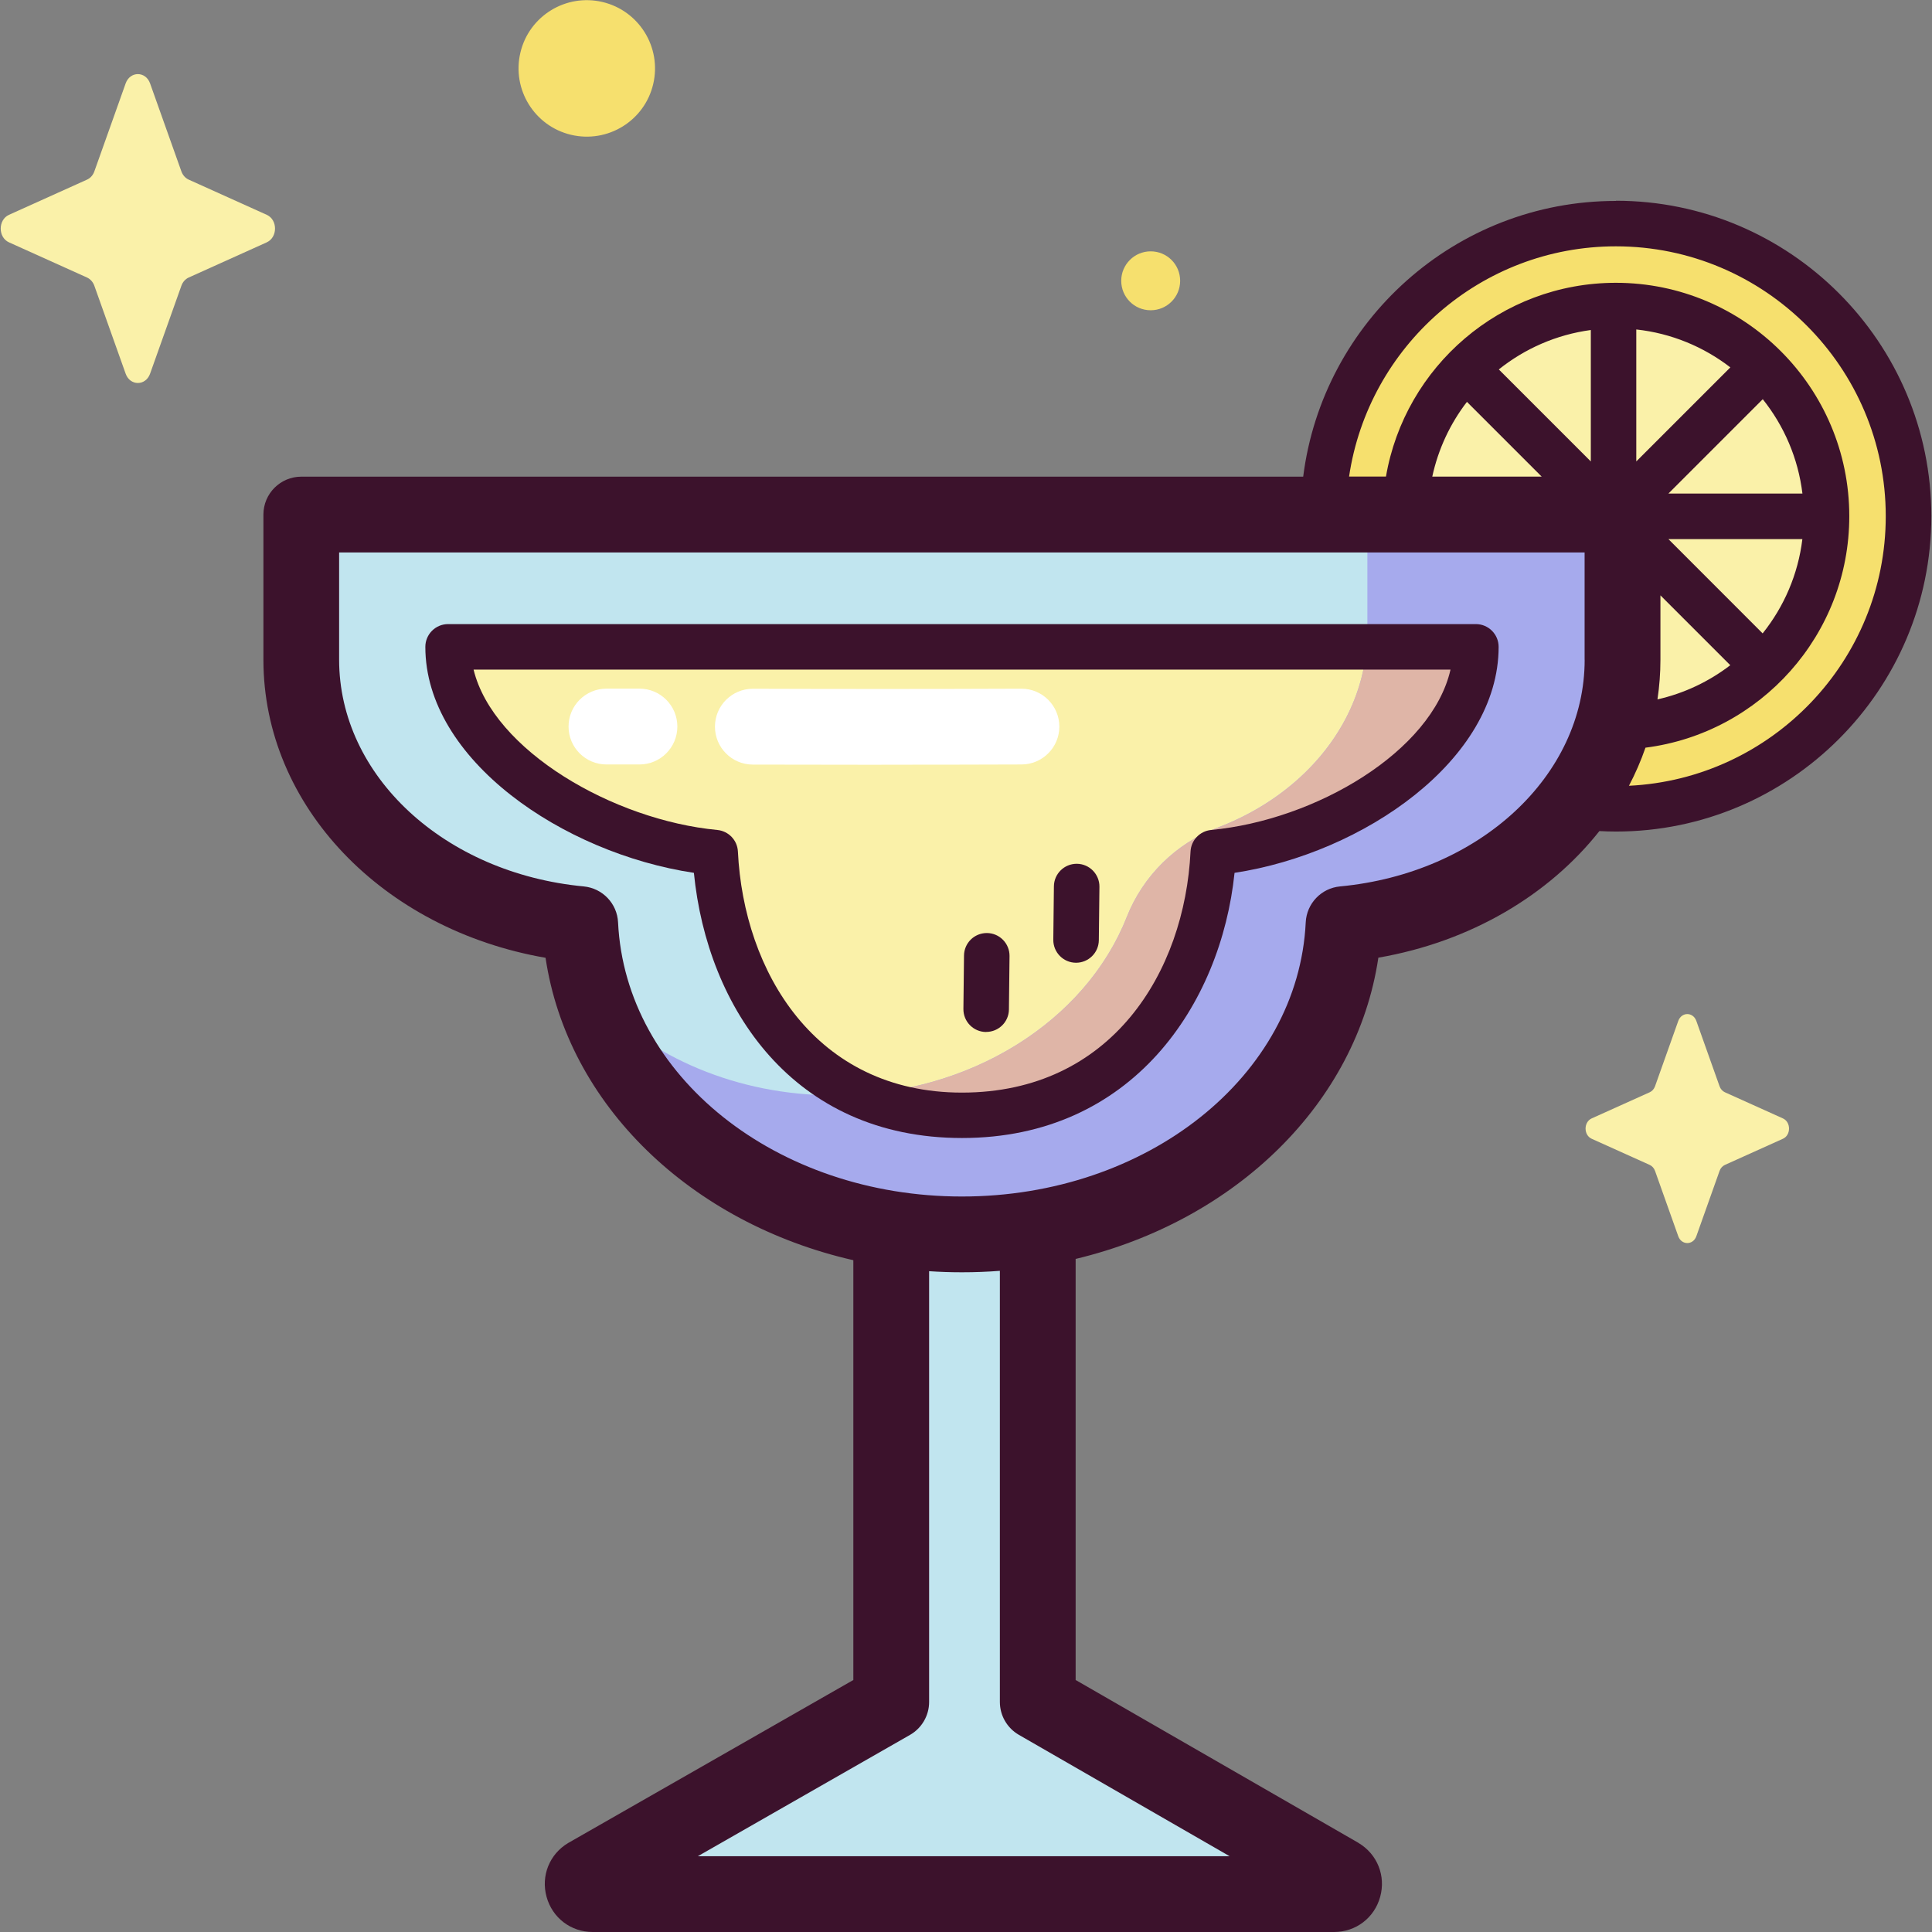 <!-- Generated by IcoMoon.io -->
<svg version="1.1" xmlns="http://www.w3.org/2000/svg" width="32" height="32" viewBox="0 0 32 32">
<rect x="0" y="0" width="32" height="32" fill="#808080" stroke="none"/>
<title>margarita</title>
<path fill="#f6e06e" d="M31.612 8.551c0 2.677-2.17 4.847-4.847 4.847s-4.847-2.17-4.847-4.847c0-2.677 2.17-4.847 4.847-4.847s4.847 2.17 4.847 4.847z"></path>
<path fill="#faf1a9" d="M29.995 7.207c0.738 1.781-0.107 3.823-1.888 4.561s-3.823-0.107-4.561-1.888c-0.738-1.781 0.107-3.823 1.888-4.561s3.823 0.107 4.561 1.888z"></path>
<path fill="#c1e5ef" d="M4.99 8.522v2.405c0 2.267 2.021 4.134 4.62 4.38 0.121 2.522 2.299 4.594 5.151 5.047v7.836l-5.029 2.875c-0.144 0.086-0.083 0.307 0.085 0.307h12.279c0.168 0 0.229-0.221 0.085-0.307l-4.993-2.875v-7.85c2.811-0.479 4.946-2.536 5.066-5.033 2.599-0.246 4.62-2.113 4.62-4.38v-2.405z"></path>
<path fill="#faf1a9" d="M7.421 10.714c0 1.764 2.402 3.216 4.424 3.407 0.107 2.223 1.769 4.351 4.087 4.351s4.055-2.128 4.162-4.351c2.022-0.192 4.349-1.644 4.349-3.407z"></path>
<path fill="#a6aaed" d="M22.648 8.522v1.94c0 1.448-1.022 2.694-2.488 3.249-0.683 0.258-1.229 0.798-1.497 1.477-0.677 1.717-2.589 2.954-4.844 2.954-1.612 0-3.048-0.633-3.984-1.622 0.741 2.263 3.19 3.925 6.097 3.925 3.407 0 6.185-2.281 6.322-5.139 2.599-0.246 4.62-2.113 4.62-4.38v-2.405z"></path>
<path fill="#dfb5a7" d="M20.16 13.711c-0.683 0.258-1.229 0.798-1.497 1.477-0.622 1.578-2.288 2.75-4.304 2.93 0.476 0.226 1.005 0.355 1.574 0.355 2.318 0 4.055-2.128 4.162-4.351 2.022-0.192 4.349-1.644 4.349-3.407h-1.807c-0.111 1.34-1.097 2.474-2.478 2.997z"></path>
<path fill="#faf1a9" d="M2.486 1.382l0.518 1.456c0.022 0.062 0.066 0.112 0.121 0.137l1.293 0.583c0.183 0.082 0.183 0.373 0 0.456l-1.293 0.583c-0.055 0.025-0.099 0.074-0.121 0.137l-0.518 1.455c-0.073 0.206-0.332 0.206-0.405 0l-0.518-1.455c-0.022-0.062-0.066-0.112-0.121-0.137l-1.293-0.583c-0.183-0.082-0.183-0.373 0-0.456l1.293-0.583c0.055-0.025 0.099-0.074 0.121-0.137l0.518-1.456c0.073-0.206 0.332-0.206 0.405 0z"></path>
<path fill="#f6e06e" d="M9.979 0.033c0.607 0.144 0.983 0.752 0.84 1.36s-0.752 0.983-1.36 0.84c-0.607-0.144-0.983-0.752-0.84-1.36s0.752-0.983 1.36-0.84z"></path>
<path fill="#f6e06e" d="M19.547 4.651c0 0.269-0.218 0.488-0.488 0.488s-0.488-0.218-0.488-0.488c0-0.269 0.218-0.488 0.488-0.488s0.488 0.218 0.488 0.488z"></path>
<path fill="#faf1a9" d="M28.097 16.911l0.384 1.080c0.016 0.046 0.049 0.083 0.090 0.101l0.959 0.432c0.136 0.061 0.136 0.277 0 0.338l-0.959 0.432c-0.041 0.018-0.074 0.055-0.090 0.101l-0.384 1.080c-0.054 0.152-0.246 0.152-0.3 0l-0.384-1.080c-0.016-0.046-0.049-0.083-0.090-0.101l-0.959-0.432c-0.136-0.061-0.136-0.277 0-0.338l0.959-0.432c0.041-0.018 0.074-0.055 0.090-0.101l0.384-1.080c0.054-0.153 0.246-0.153 0.3 0z"></path>
<path fill="#3c122c" d="M26.765 3.328c-2.658 0-4.856 1.996-5.18 4.567h-16.594c-0.347 0-0.628 0.281-0.628 0.628v2.405c0 2.421 1.975 4.469 4.673 4.936 0.364 2.44 2.411 4.396 5.098 5.009v6.953l-4.713 2.694c-0.004 0.002-0.007 0.004-0.011 0.006-0.31 0.186-0.453 0.544-0.357 0.892s0.403 0.582 0.764 0.582h12.279c0.361 0 0.668-0.234 0.764-0.582s-0.047-0.706-0.357-0.892c-0.003-0.002-0.006-0.004-0.009-0.006l-4.678-2.694v-6.974c2.646-0.634 4.654-2.575 5.014-4.99 1.528-0.264 2.824-1.037 3.661-2.097 0.091 0.005 0.182 0.008 0.274 0.008 2.88 0 5.224-2.343 5.224-5.224s-2.343-5.224-5.224-5.224zM16.875 28.734l3.492 2.011h-8.809l3.515-2.010c0.195-0.112 0.316-0.32 0.316-0.545v-7.135c0.179 0.012 0.361 0.018 0.544 0.018 0.212 0 0.421-0.008 0.628-0.024v7.141c0 0.224 0.12 0.432 0.314 0.544zM26.247 10.927c0 1.922-1.742 3.537-4.052 3.755-0.311 0.029-0.553 0.283-0.568 0.595-0.123 2.546-2.624 4.541-5.695 4.541s-5.573-1.995-5.695-4.541c-0.015-0.312-0.257-0.565-0.568-0.595-2.31-0.219-4.052-1.833-4.052-3.755v-1.777h20.629v1.777zM23.723 7.894c0.099-0.458 0.298-0.879 0.574-1.238l1.238 1.238zM26.349 7.643l-1.524-1.524c0.43-0.344 0.952-0.576 1.524-0.653zM26.98 13.016c0.107-0.204 0.199-0.415 0.274-0.632 1.901-0.242 3.376-1.868 3.376-3.834 0-2.132-1.734-3.866-3.866-3.866-1.908 0-3.495 1.389-3.808 3.209h-0.611c0.319-2.154 2.178-3.813 4.419-3.813 2.465 0 4.47 2.005 4.47 4.47 0 2.393-1.89 4.352-4.255 4.465zM27.634 8.929h2.219c-0.071 0.586-0.306 1.122-0.658 1.562zM28.659 11.018c-0.351 0.269-0.76 0.465-1.206 0.566 0.032-0.216 0.049-0.435 0.049-0.658v-1.065zM27.634 8.175l1.563-1.563c0.351 0.44 0.586 0.976 0.657 1.563zM27.102 7.643v-2.186c0.582 0.063 1.117 0.288 1.558 0.628z"></path>
<path fill="#3c122c" d="M15.933 18.849c-2.794 0-4.219-2.156-4.44-4.392-2.166-0.325-4.448-1.872-4.448-3.743 0-0.208 0.169-0.377 0.377-0.377h17.023c0.208 0 0.377 0.169 0.377 0.377 0 1.874-2.243 3.419-4.374 3.743-0.225 2.173-1.69 4.392-4.514 4.392zM7.844 11.091c0.325 1.336 2.309 2.492 4.037 2.656 0.187 0.018 0.332 0.17 0.341 0.357 0.096 1.987 1.28 3.993 3.711 3.993 2.482 0 3.69-2.005 3.786-3.993 0.009-0.187 0.154-0.339 0.341-0.357 1.734-0.164 3.656-1.299 3.965-2.656z"></path>
<path fill="#fff" d="M14.593 12.667c-0.708 0-1.418-0.001-2.125-0.003-0.347-0.001-0.627-0.283-0.626-0.63s0.282-0.626 0.628-0.626h0.002c1.483 0.005 2.979 0.005 4.444-0.001h0.002c0.346 0 0.626 0.28 0.628 0.625s-0.279 0.629-0.625 0.63c-0.77 0.003-1.548 0.004-2.327 0.004z"></path>
<path fill="#fff" d="M10.591 12.662h-0.546c-0.347 0-0.628-0.281-0.628-0.628s0.281-0.628 0.628-0.628h0.546c0.347 0 0.628 0.281 0.628 0.628s-0.281 0.628-0.628 0.628z"></path>
<path fill="#3c122c" d="M16.334 17.093c-0.001 0-0.003 0-0.004 0-0.208-0.002-0.375-0.173-0.373-0.381l0.010-0.885c0.002-0.207 0.17-0.373 0.377-0.373h0.004c0.208 0.002 0.375 0.173 0.373 0.381l-0.010 0.885c-0.002 0.207-0.171 0.372-0.377 0.372z"></path>
<path fill="#3c122c" d="M17.823 15.946c-0.001 0-0.003 0-0.004 0-0.208-0.002-0.375-0.173-0.373-0.381l0.010-0.885c0.002-0.207 0.171-0.373 0.377-0.373h0.004c0.208 0.002 0.375 0.173 0.373 0.381l-0.010 0.885c-0.002 0.207-0.171 0.373-0.377 0.373z"></path>
</svg>
